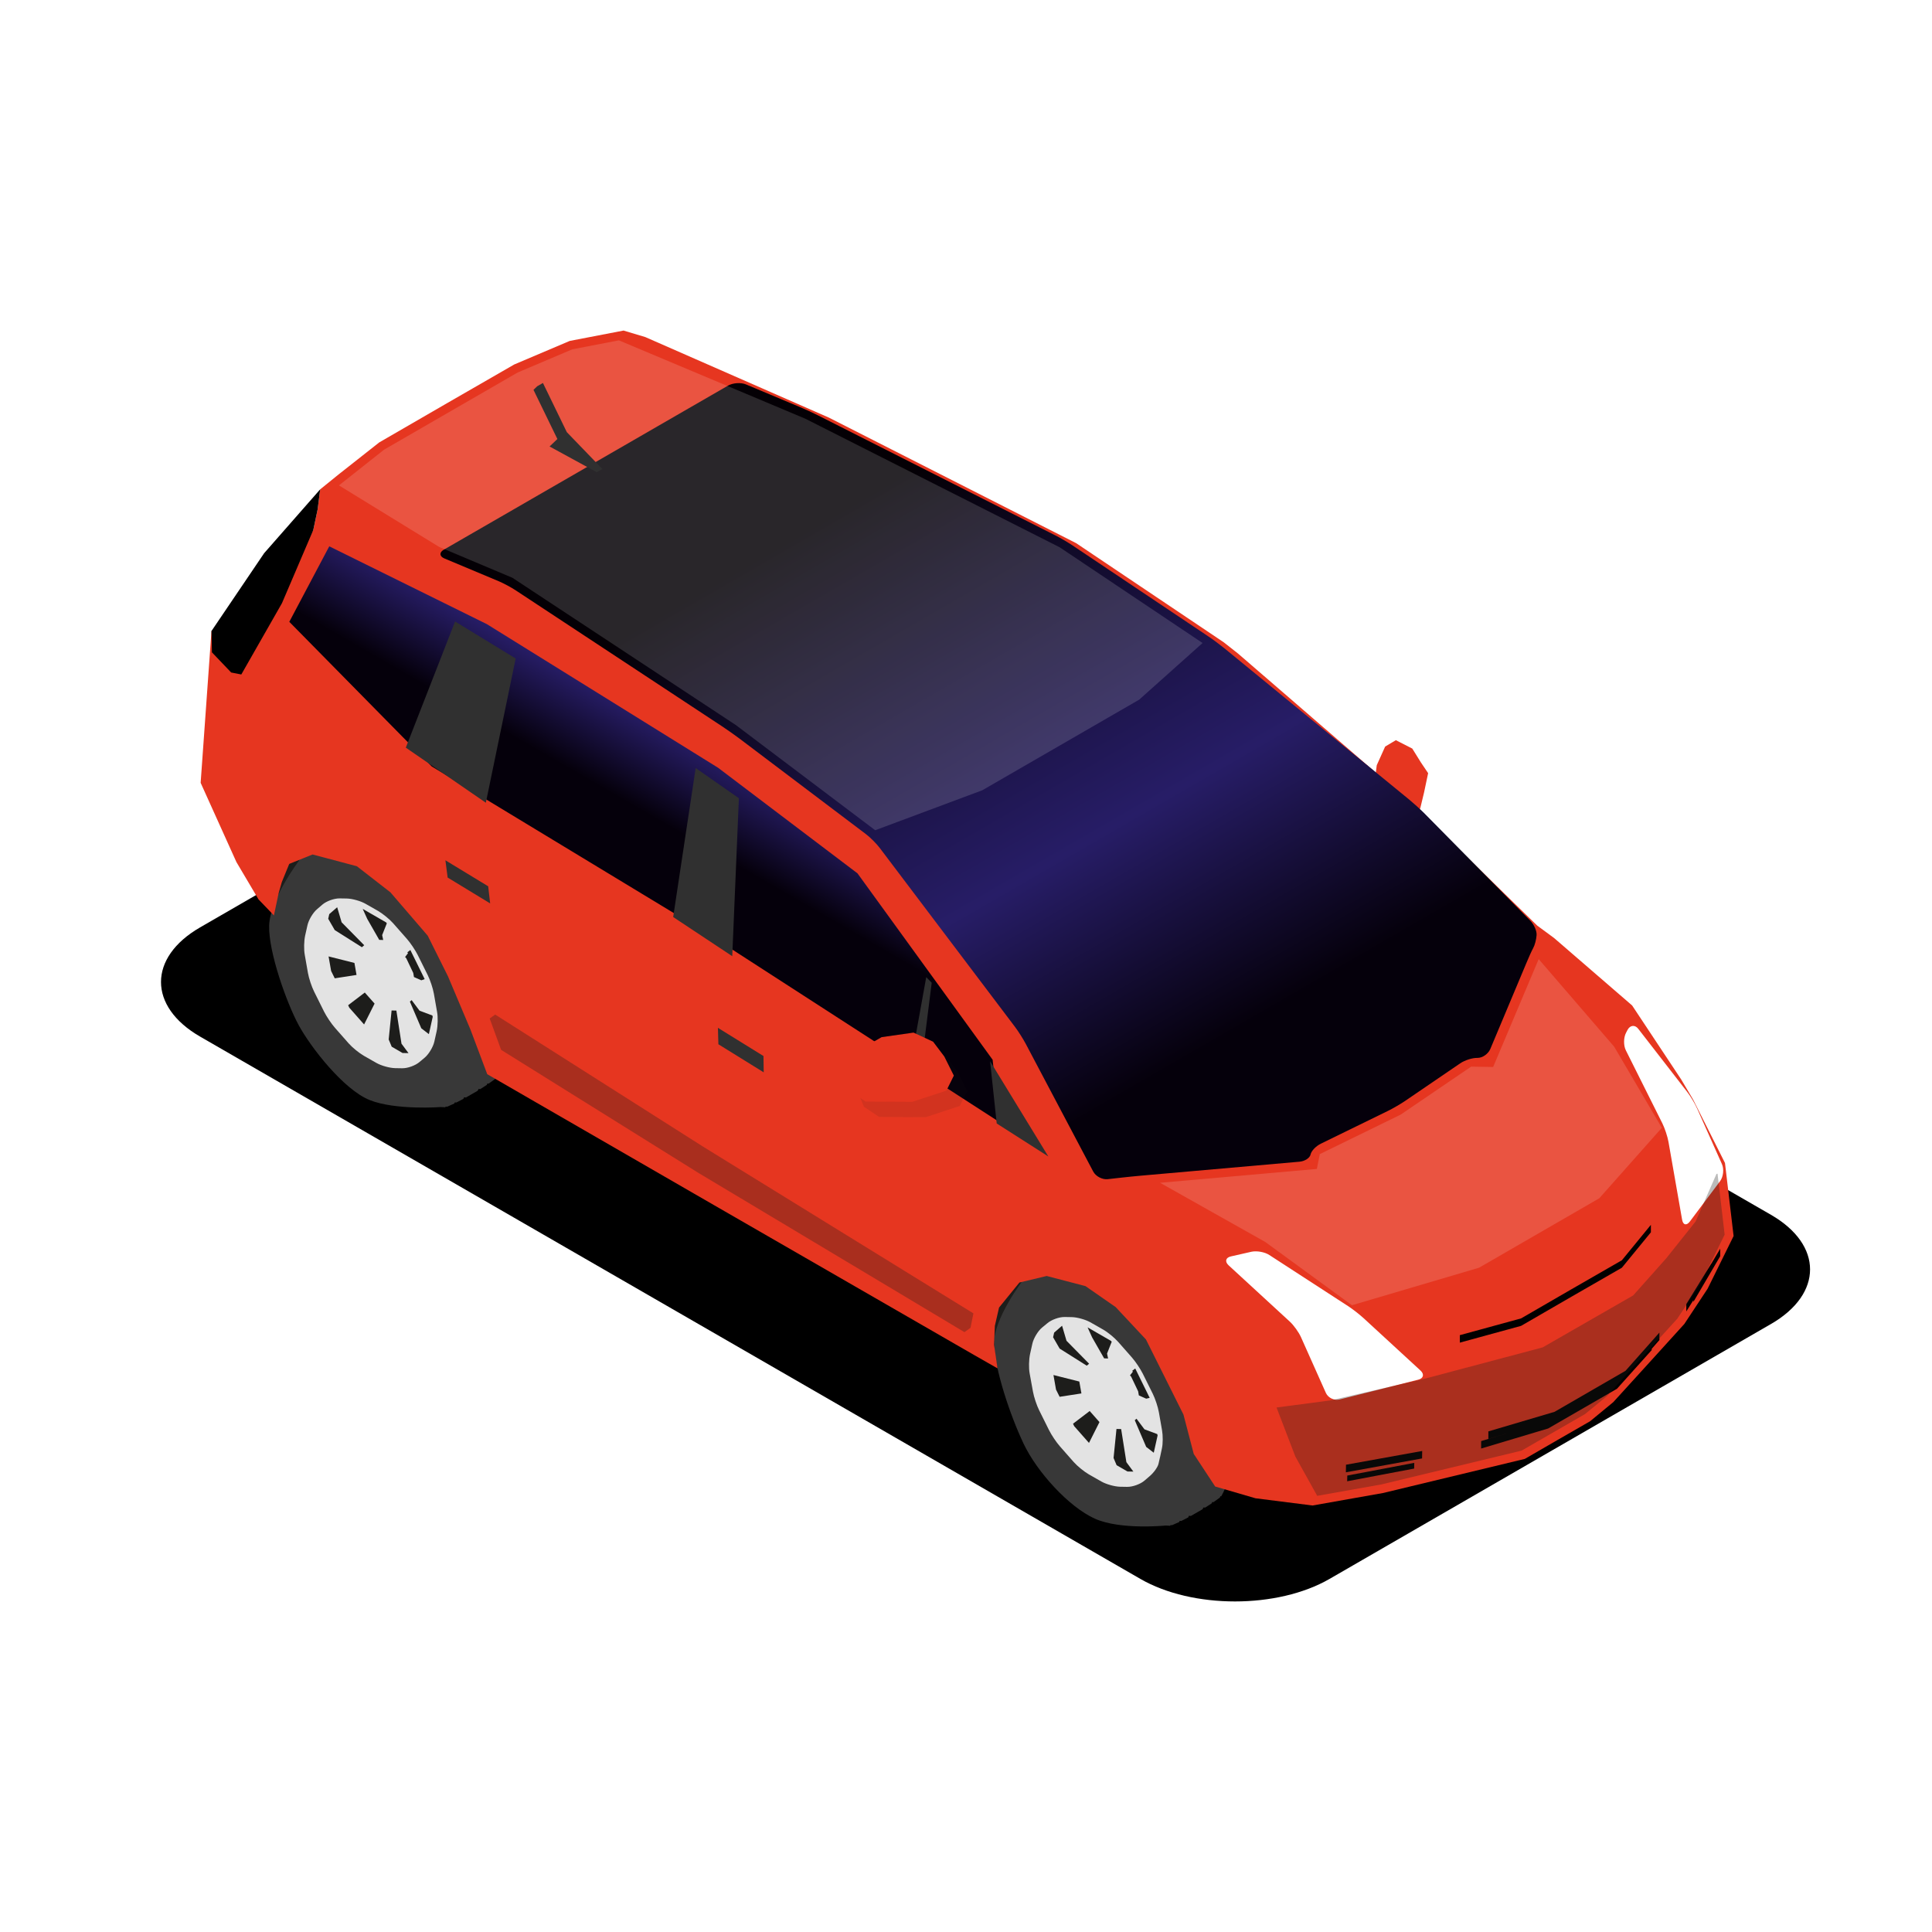 <svg:svg xmlns:dc="http://purl.org/dc/elements/1.1/" xmlns:ns2="http://creativecommons.org/ns#" xmlns:rdf="http://www.w3.org/1999/02/22-rdf-syntax-ns#" xmlns:svg="http://www.w3.org/2000/svg" height="165.831" id="Layer_1" version="1.1" viewBox="-8.462 -26.425 165.831 165.831" width="165.831" x="0px" y="0px" xml:space="preserve"><svg:defs id="defs4750"><svg:filter height="1.133" id="filter5379" style="color-interpolation-filters:sRGB" width="1.075" x="-0.038" y="-0.066"><svg:feGaussianBlur id="feGaussianBlur5381" stdDeviation="1.162" /></svg:filter><svg:filter height="1.118" id="filter5395" style="color-interpolation-filters:sRGB" width="1.081" x="-0.041" y="-0.059"><svg:feGaussianBlur id="feGaussianBlur5397" stdDeviation="0.728" /></svg:filter><svg:filter height="1.115" id="filter5411" style="color-interpolation-filters:sRGB" width="1.083" x="-0.041" y="-0.057"><svg:feGaussianBlur id="feGaussianBlur5413" stdDeviation="0.661" /></svg:filter><svg:filter height="1.131" id="filter5427" style="color-interpolation-filters:sRGB" width="1.076" x="-0.038" y="-0.066"><svg:feGaussianBlur id="feGaussianBlur5429" stdDeviation="2.232" /></svg:filter><svg:filter height="1.405" id="filter5483" style="color-interpolation-filters:sRGB" width="1.254" x="-0.127" y="-0.202"><svg:feGaussianBlur id="feGaussianBlur5485" stdDeviation="0.501" /></svg:filter></svg:defs><svg:style id="style4629" type="text/css">
	.st0{fill:#1D1D1B;}
	.st1{fill:#383838;}
	.st2{fill:#E63620;}
	.st3{fill:url(#SVGID_1_);}
	.st4{opacity:0.3;fill:#1D1D1B;}
	.st5{fill:#303030;}
	.st6{fill:#FFFFFF;}
	.st7{fill:#E3E3E3;}
	.st8{fill:url(#SVGID_2_);}
</svg:style><svg:g id="g4633" style="filter:url(#filter5427)" transform="translate(5.36,1.948)"><svg:path d="m 41.24,29.35 c 4.47,-2.58 11.77,-2.58 16.24,0 l 80.71,46.55 c 4.47,2.58 4.47,6.79 0,9.37 l -37.89,21.88 c -4.47,2.58 -11.77,2.58 -16.24,0 L 3.35,60.6 c -4.47,-2.58 -4.47,-6.79 0,-9.37 z" id="path4631" /></svg:g><svg:rect class="st0" height="6.82" id="rect4635" style="fill:#1d1d1b" transform="scale(-1)" width="3.8" x="-80.145" y="-88.647" /><svg:rect class="st0" height="4.57" id="rect4637" style="fill:#1d1d1b" transform="scale(-1)" width="3.13" x="-18.06" y="-50.417" /><svg:g id="g4643" transform="translate(5.36,1.948)"><svg:path class="st1" d="m 9.28,51.11 c -0.05,2.24 1.49,6.58 2.53,8.5 1.04,1.92 3.87,5.55 6.1,6.44 2.23,0.89 6.1,0.6 6.1,0.6 l 0.39,0.02 0.03,-0.06 0.13,0.01 0.61,-0.27 0.05,-0.1 0.13,0.01 0.6,-0.31 0.06,-0.14 0.16,0.02 1.01,-0.58 0.07,-0.15 0.15,0.01 0.56,-0.36 0.05,-0.12 0.11,0.01 0.54,-0.39 0.05,-0.12 0.07,0.01 0.18,-0.34 2.53,-5.58 -2.53,-8.5 -6.1,-6.44 -6.1,-0.6 -0.39,-0.01 -0.03,0.06 -0.13,-0.01 -0.61,0.27 -0.04,0.1 -0.13,-0.01 -0.6,0.31 -0.06,0.14 -0.16,-0.02 -1.01,0.58 -0.07,0.15 -0.15,-0.01 -0.56,0.36 -0.05,0.12 -0.11,-0.01 -0.54,0.39 -0.05,0.12 L 12,45.2 11.82,45.54 c -0.01,-0.01 -2.5,3.33 -2.54,5.57 z" id="path4639" style="fill:#383838" /><svg:path class="st1" d="m 74.03,81.45 c 0,0 -2.62,3.39 -2.53,5.58 0.09,2.19 1.36,6.03 2.53,8.5 1.17,2.47 3.9,5.44 6.1,6.44 2.2,1 6.1,0.6 6.1,0.6 l 0.39,0.02 0.03,-0.06 0.13,0.01 0.61,-0.27 0.05,-0.1 0.13,0.01 0.6,-0.31 0.06,-0.14 0.16,0.02 1.01,-0.58 0.07,-0.15 0.15,0.01 0.56,-0.36 0.05,-0.12 0.11,0.01 0.54,-0.39 0.05,-0.12 0.07,0.01 0.18,-0.34 2.53,-5.58 -2.53,-8.5 -6.1,-6.44 -6.1,-0.6 -0.39,-0.02 -0.03,0.06 -0.13,-0.01 -0.61,0.27 -0.05,0.1 -0.13,-0.01 -0.6,0.31 -0.06,0.14 -0.16,-0.02 -1.01,0.58 -0.07,0.15 -0.15,-0.01 -0.56,0.36 -0.05,0.12 -0.11,-0.01 -0.54,0.39 -0.06,0.12 -0.07,-0.01 z" id="path4641" style="fill:#383838" /></svg:g><svg:polygon class="st2" id="polygon4645" points="13.07,17.11 13.44,15.36 13.66,13.63 15.24,12.35 18.73,9.6 24.52,6.25 30.32,2.91 35.08,0.89 39.7,0 41.57,0.56 57.32,7.47 78.55,18.25 91.22,26.76 92.45,27.73 107.76,40.96 118.13,51.08 119.57,52.14 126.27,57.93 130.48,64.28 131.5,66 134.24,71.45 134.98,77.72 132.75,82.24 130.75,85.27 127.7,88.63 124.65,91.98 122.66,93.62 119.86,95.23 117.06,96.85 104.88,99.78 98.84,100.85 93.94,100.23 90.48,99.22 88.64,96.42 87.76,93.05 84.54,86.6 81.94,83.82 79.35,82.02 76.02,81.15 73.68,81.71 71.93,83.86 71.57,85.43 71.5,87.04 71.8,89.08 69.75,87.91 47.45,75.06 32.24,66.28 28,63.83 26.56,60 24.63,55.43 22.89,51.94 19.69,48.22 16.81,45.98 13.01,44.97 11.05,45.76 11,45.79 10.37,47.33 10.1,48.27 9.69,50.2 8.37,48.83 6.47,45.62 3.4,38.82 4.33,25.79 10.07,21.96 " style="fill:#e63620" transform="translate(5.36,1.948)" /><svg:polygon class="st2" id="polygon4647" points="104.09,39.37 104.35,37.31 105.07,35.71 105.99,35.16 107.4,35.88 108.14,37.07 108.76,37.99 108.41,39.65 108.08,41.02 106.94,42.42 105.58,42.44 104.09,44.58 102.58,43.52 102.65,42.67 104.08,40.62 " style="fill:#e63620" transform="translate(5.36,1.948)" /><svg:linearGradient gradientUnits="userSpaceOnUse" id="SVGID_1_" x1="39.688" x2="47.198" y1="49.306" y2="36.299"><svg:stop id="stop4649" offset="0.518" style="stop-color:#05000B" /><svg:stop id="stop4651" offset="1" style="stop-color:#271D67" /></svg:linearGradient><svg:polygon class="st3" id="polygon4654" points="47.82,37.53 59.78,46.59 71.38,62.59 71.95,67.93 59.39,59.82 46.82,51.7 23.23,37.41 11.01,25 14.44,18.52 27.97,25.2 " style="fill:url(#SVGID_1_)" transform="translate(5.36,1.948)" /><svg:polygon class="st4" id="polygon4656" points="69.73,84.36 69.48,85.6 68.96,85.97 46.09,72.28 29.19,61.74 28.21,59.05 28.68,58.71 46.53,70.05 " style="opacity:0.3;fill:#1d1d1b" transform="translate(5.36,1.948)" /><svg:polygon id="polygon4658" points="13.44,15.36 13.07,17.11 10.38,23.4 6.89,29.52 6.02,29.35 4.37,27.62 4.33,25.79 8.85,19.11 13.66,13.63 " transform="translate(5.36,1.948)" /><svg:polygon class="st5" id="polygon4660" points="27.88,40.53 21.01,35.8 25.24,24.97 30.44,28.15 " style="fill:#303030" transform="translate(5.36,1.948)" /><svg:polygon class="st5" id="polygon4662" points="49.03,53.7 43.96,50.34 45.89,37.55 49.6,40.14 " style="fill:#303030" transform="translate(5.36,1.948)" /><svg:polygon class="st5" id="polygon4664" points="65.17,63.76 64.29,63.2 65.68,55.5 66.15,55.98 " style="fill:#303030" transform="translate(5.36,1.948)" /><svg:g id="g4670" transform="translate(5.36,1.948)"><svg:polygon class="st5" id="polygon4666" points="24.41,45.47 28.08,47.7 28.25,49.17 24.6,46.95 " style="fill:#303030" /><svg:polygon class="st5" id="polygon4668" points="47.8,59.85 51.71,62.27 51.73,63.67 47.84,61.26 " style="fill:#303030" /></svg:g><svg:g id="g4674" transform="translate(5.36,1.948)"><svg:path class="st5" d="m 71.16,62.71 0.57,5.35 4.43,2.83 z" id="path4672" style="fill:#303030" /></svg:g><svg:g id="g4686" transform="translate(5.36,1.948)"><svg:polygon id="polygon4676" points="133.83,79.45 131.53,83.37 131.53,83.22 130.92,84.19 130.92,83.56 133.07,80.08 133.07,80.09 133.83,78.81 " /><svg:polygon id="polygon4678" points="119.61,92.81 125.7,89.29 128.61,86.01 128.61,86.65 127.95,87.4 127.95,87.51 124.97,90.83 119.06,94.24 113.31,95.96 113.31,95.32 115.79,94.58 113.93,95.13 113.93,94.49 " /><svg:polygon id="polygon4680" points="127.88,76.76 127.88,77.4 125.39,80.44 121.06,82.93 116.74,85.43 111.48,86.87 111.48,86.23 116.74,84.79 121.06,82.29 125.39,79.8 " /><svg:polygon id="polygon4682" points="101.81,98.77 101.82,98.28 107.57,97.19 107.56,97.68 " /><svg:polygon id="polygon4684" points="108.24,96.81 101.7,98 101.71,97.35 108.25,96.17 " /></svg:g><svg:g id="g4696" transform="translate(5.36,1.948)"><svg:g id="g4690"><svg:path class="st6" d="m 130.98,65.33 c 0.29,0.37 0.68,1.02 0.87,1.45 l 2.13,4.77 c 0.19,0.43 0.12,1.08 -0.16,1.46 l -2.6,3.47 c -0.28,0.37 -0.58,0.3 -0.66,-0.16 l -1.17,-6.68 c -0.08,-0.46 -0.32,-1.18 -0.53,-1.6 l -3.13,-6.26 c -0.21,-0.42 -0.2,-1.1 0.02,-1.51 l 0.13,-0.25 c 0.22,-0.41 0.64,-0.45 0.92,-0.08 z" id="path4688" style="fill:#ffffff" /></svg:g><svg:g id="g4694"><svg:path class="st6" d="m 93.59,79.07 c 0.46,-0.1 1.15,0.02 1.54,0.28 l 6.75,4.38 c 0.39,0.25 0.99,0.72 1.34,1.04 l 4.89,4.5 c 0.34,0.32 0.25,0.67 -0.2,0.78 l -6.76,1.7 c -0.45,0.11 -0.98,-0.14 -1.17,-0.57 l -2.13,-4.77 c -0.19,-0.43 -0.63,-1.04 -0.97,-1.35 l -5.25,-4.83 c -0.34,-0.32 -0.25,-0.66 0.2,-0.76 z" id="path4692" style="fill:#ffffff" /></svg:g></svg:g><svg:g id="g4706" transform="translate(5.36,1.948)"><svg:g id="g4700"><svg:path class="st7" d="m 12.37,51.93 c -0.1,0.46 -0.12,1.21 -0.03,1.67 l 0.27,1.54 c 0.08,0.46 0.32,1.18 0.53,1.6 l 0.85,1.71 c 0.21,0.42 0.63,1.05 0.94,1.4 l 1.18,1.34 c 0.31,0.35 0.9,0.83 1.3,1.06 l 1.09,0.62 c 0.41,0.23 1.12,0.43 1.59,0.44 l 0.6,0.01 c 0.47,0.01 1.14,-0.23 1.5,-0.54 l 0.44,-0.37 c 0.36,-0.3 0.73,-0.93 0.83,-1.38 l 0.2,-0.9 c 0.1,-0.46 0.12,-1.21 0.03,-1.67 l -0.27,-1.54 c -0.08,-0.46 -0.32,-1.18 -0.53,-1.6 l -0.85,-1.71 c -0.21,-0.42 -0.63,-1.05 -0.94,-1.4 l -1.18,-1.34 c -0.31,-0.35 -0.9,-0.83 -1.3,-1.06 l -1.09,-0.62 c -0.41,-0.23 -1.12,-0.43 -1.59,-0.44 l -0.6,-0.01 c -0.47,-0.01 -1.14,0.23 -1.5,0.54 l -0.44,0.38 c -0.36,0.3 -0.73,0.93 -0.83,1.38 z" id="path4698" style="fill:#e3e3e3" /></svg:g><svg:g id="g4704"><svg:path class="st7" d="m 75.62,85.58 c -0.36,0.3 -0.73,0.93 -0.83,1.38 l -0.2,0.9 c -0.1,0.46 -0.12,1.21 -0.03,1.67 l 0.28,1.54 c 0.08,0.46 0.32,1.18 0.53,1.6 l 0.85,1.71 c 0.21,0.42 0.63,1.05 0.94,1.4 l 1.18,1.34 c 0.31,0.35 0.9,0.83 1.3,1.06 l 1.09,0.62 c 0.41,0.23 1.12,0.43 1.59,0.44 l 0.6,0.01 c 0.47,0.01 1.14,-0.23 1.5,-0.54 l 0.44,-0.38 c 0.36,-0.3 0.7,-0.79 0.76,-1.07 0.06,-0.29 0.12,-0.53 0.12,-0.53 0,0 0.01,-0.02 0.01,-0.03 0,-0.01 0.07,-0.35 0.16,-0.75 0.09,-0.4 0.09,-1.1 0.01,-1.56 l -0.27,-1.54 c -0.08,-0.46 -0.32,-1.18 -0.53,-1.6 l -0.85,-1.71 c -0.21,-0.42 -0.63,-1.05 -0.94,-1.4 L 82.15,86.8 c -0.31,-0.35 -0.89,-0.83 -1.3,-1.06 l -1.09,-0.62 c -0.41,-0.23 -1.12,-0.43 -1.59,-0.44 l -0.6,-0.01 c -0.47,-0.01 -1.14,0.23 -1.5,0.54 z" id="path4702" style="fill:#e3e3e3" /></svg:g></svg:g><svg:g id="g4721" transform="translate(5.36,1.948)"><svg:g id="g4719"><svg:g id="g4717"><svg:linearGradient gradientUnits="userSpaceOnUse" id="SVGID_2_" x1="52.164" x2="93.344" y1="2.706" y2="74.032"><svg:stop id="stop4708" offset="0.172" style="stop-color:#040005" /><svg:stop id="stop4710" offset="0.599" style="stop-color:#271D67" /><svg:stop id="stop4712" offset="0.847" style="stop-color:#05000B" /></svg:linearGradient><svg:path class="st8" d="m 30.37,15.29 c 0.41,-0.23 1.07,-0.62 1.47,-0.85 l 3.9,-2.25 c 0.41,-0.23 1.07,-0.62 1.47,-0.85 l 3.9,-2.25 c 0.41,-0.23 1.07,-0.62 1.47,-0.85 l 6.1,-3.52 c 0.41,-0.23 1.09,-0.28 1.52,-0.1 l 4.65,1.95 c 0.43,0.18 1.13,0.5 1.54,0.71 l 20.39,10.31 c 0.42,0.21 1.08,0.6 1.47,0.86 l 11.66,7.81 c 0.39,0.26 1,0.72 1.36,1.01 l 15.88,13 c 0.36,0.3 0.93,0.81 1.26,1.14 l 9.11,9.23 c 0.33,0.33 0.58,0.9 0.55,1.25 -0.02,0.36 -0.15,0.86 -0.29,1.11 -0.14,0.25 -0.39,0.82 -0.57,1.25 l -3.11,7.41 c -0.18,0.43 -0.68,0.78 -1.11,0.77 -0.43,-0.01 -1.09,0.2 -1.48,0.47 l -4.75,3.24 c -0.39,0.26 -1.05,0.65 -1.47,0.85 l -5.75,2.81 c -0.42,0.21 -0.81,0.62 -0.87,0.92 -0.06,0.3 -0.49,0.58 -0.95,0.62 l -13.62,1.2 c -0.47,0.04 -1.23,0.12 -1.69,0.17 l -1.16,0.13 C 80.79,72.89 80.23,72.6 80.01,72.18 L 74.21,61.2 C 73.99,60.79 73.58,60.14 73.3,59.77 L 61.69,44.41 C 61.41,44.04 60.87,43.5 60.5,43.22 L 49.62,35 c -0.37,-0.28 -1,-0.72 -1.39,-0.98 L 30.46,22.31 c -0.39,-0.26 -1.06,-0.62 -1.49,-0.8 l -4.65,-1.95 c -0.43,-0.18 -0.45,-0.52 -0.05,-0.75 z" id="path4715" style="fill:url(#SVGID_2_)" /></svg:g></svg:g></svg:g><svg:polygon class="st0" id="polygon4723" points="65.73,61.58 67.42,62.37 68.38,63.63 69.2,65.27 68.56,66.56 65.63,67.52 61.63,67.5 60.33,66.62 59.73,65.16 60.79,63.24 63,61.98 " style="opacity:0.308;fill:#1d1d1b;filter:url(#filter5483)" transform="translate(5.36,1.948)" /><svg:polygon class="st2" id="polygon4725" points="64.59,60.26 66.27,61.04 67.23,62.31 68.05,63.95 67.41,65.24 64.48,66.2 60.48,66.18 59.18,65.3 58.59,63.83 59.64,61.92 61.85,60.65 " style="fill:#e63620" transform="translate(5.36,1.948)" /><svg:g id="g4731" transform="translate(5.36,1.948)"><svg:path class="st0" d="m 14.6,54.97 -0.22,-1.25 2.22,0.56 0.18,1.03 -1.87,0.29 z m -0.25,-4.48 0.09,-0.4 0.68,-0.59 0.38,1.29 1.94,1.97 -0.2,0.17 -2.33,-1.47 z m 6.29,10.72 0.6,0.81 -0.51,-0.01 -0.93,-0.54 -0.26,-0.62 0.25,-2.49 0.41,0.01 z m -3.21,-1.65 -1.27,-1.44 -0.1,-0.21 1.43,-1.09 0.84,0.95 z m -0.12,-9.92 2.01,1.16 0.06,0.08 -0.4,1.01 0.09,0.42 -0.34,-0.01 -1.03,-1.8 z m 3.89,3.8 -0.06,-0.07 0.26,-0.2 1.23,2.5 -0.29,0.1 -0.63,-0.28 -0.06,-0.35 -0.6,-1.26 -0.1,-0.11 z m 2.12,5.47 -0.33,1.48 -0.65,-0.5 -0.98,-2.29 0.15,-0.13 0.68,0.91 1.1,0.41 z" id="path4727" style="fill:#1d1d1b" /><svg:path class="st0" d="m 76.82,90.9 -0.22,-1.25 2.22,0.56 0.18,1.02 -1.87,0.29 z m -0.25,-4.49 0.09,-0.4 0.68,-0.59 0.38,1.29 1.94,1.97 -0.2,0.17 -2.33,-1.47 z m 6.29,10.72 0.6,0.81 -0.51,-0.01 -0.93,-0.54 -0.26,-0.62 0.25,-2.49 0.4,0.01 z m -3.21,-1.65 -1.27,-1.44 -0.1,-0.21 1.43,-1.09 0.84,0.95 z m -0.12,-9.92 2.01,1.16 0.06,0.08 -0.4,1.01 0.09,0.42 -0.34,-0.01 -1.03,-1.8 z m 3.89,3.8 -0.06,-0.07 0.26,-0.2 1.24,2.52 -0.3,0.07 -0.63,-0.28 -0.06,-0.35 -0.6,-1.26 -0.1,-0.11 z m 2.12,5.48 -0.33,1.48 -0.65,-0.5 -0.98,-2.29 0.15,-0.13 0.68,0.91 1.1,0.41 z" id="path4729" style="fill:#1d1d1b" /></svg:g><svg:g id="g4735" style="opacity:0.15;fill:#ffffff;fill-opacity:1;filter:url(#filter5379)" transform="translate(5.36,1.948)"><svg:path class="st6" d="m 23.87,18.57 6.29,2.65 19.19,12.65 11.95,9.02 9.19,-3.43 L 83.96,31.68 89.4,26.82 77.13,18.6 55.31,7.57 39.3,0.84 l -4,0.77 -4.69,1.99 -11.46,6.62 -3.88,3.07 z" id="path4733" style="fill:#ffffff;fill-opacity:1" /></svg:g><svg:g id="g4739" style="opacity:0.15;fill:#ffffff;fill-opacity:1;filter:url(#filter5395)" transform="translate(5.36,1.948)"><svg:path class="st6" d="m 85.75,73.15 9.03,5.08 7.44,5.43 10.91,-3.22 10.32,-5.96 5.37,-6.05 -4.09,-6.96 -6.48,-7.52 -3.91,9.26 -1.89,-0.03 -6.05,4.12 -6.94,3.39 -0.25,1.27 z" id="path4737" style="fill:#ffffff;fill-opacity:1" /></svg:g><svg:g id="g4743" style="opacity:0.301;filter:url(#filter5411)" transform="translate(5.36,1.948)"><svg:path class="st0" d="m 97.36,96.64 1.88,3.38 5.51,-0.98 12.03,-2.9 5.45,-3.14 1.9,-1.56 6.02,-6.63 1.98,-2.98 2.08,-4.23 -0.61,-5.23 -0.09,0.02 -1.79,4.08 -2.51,3.15 -2.85,3.2 -7.77,4.46 -10.25,2.72 -7.99,1.83 -4.6,0.61 z" id="path4741" style="fill:#1d1d1b" /></svg:g><svg:polygon class="st5" id="polygon4745" points="32.78,4.5 34.83,8.72 37.88,11.88 37.4,12.16 33.35,9.95 34.02,9.31 31.97,5.09 32.29,4.78 " style="fill:#303030" transform="translate(5.36,1.948)" /></svg:svg>